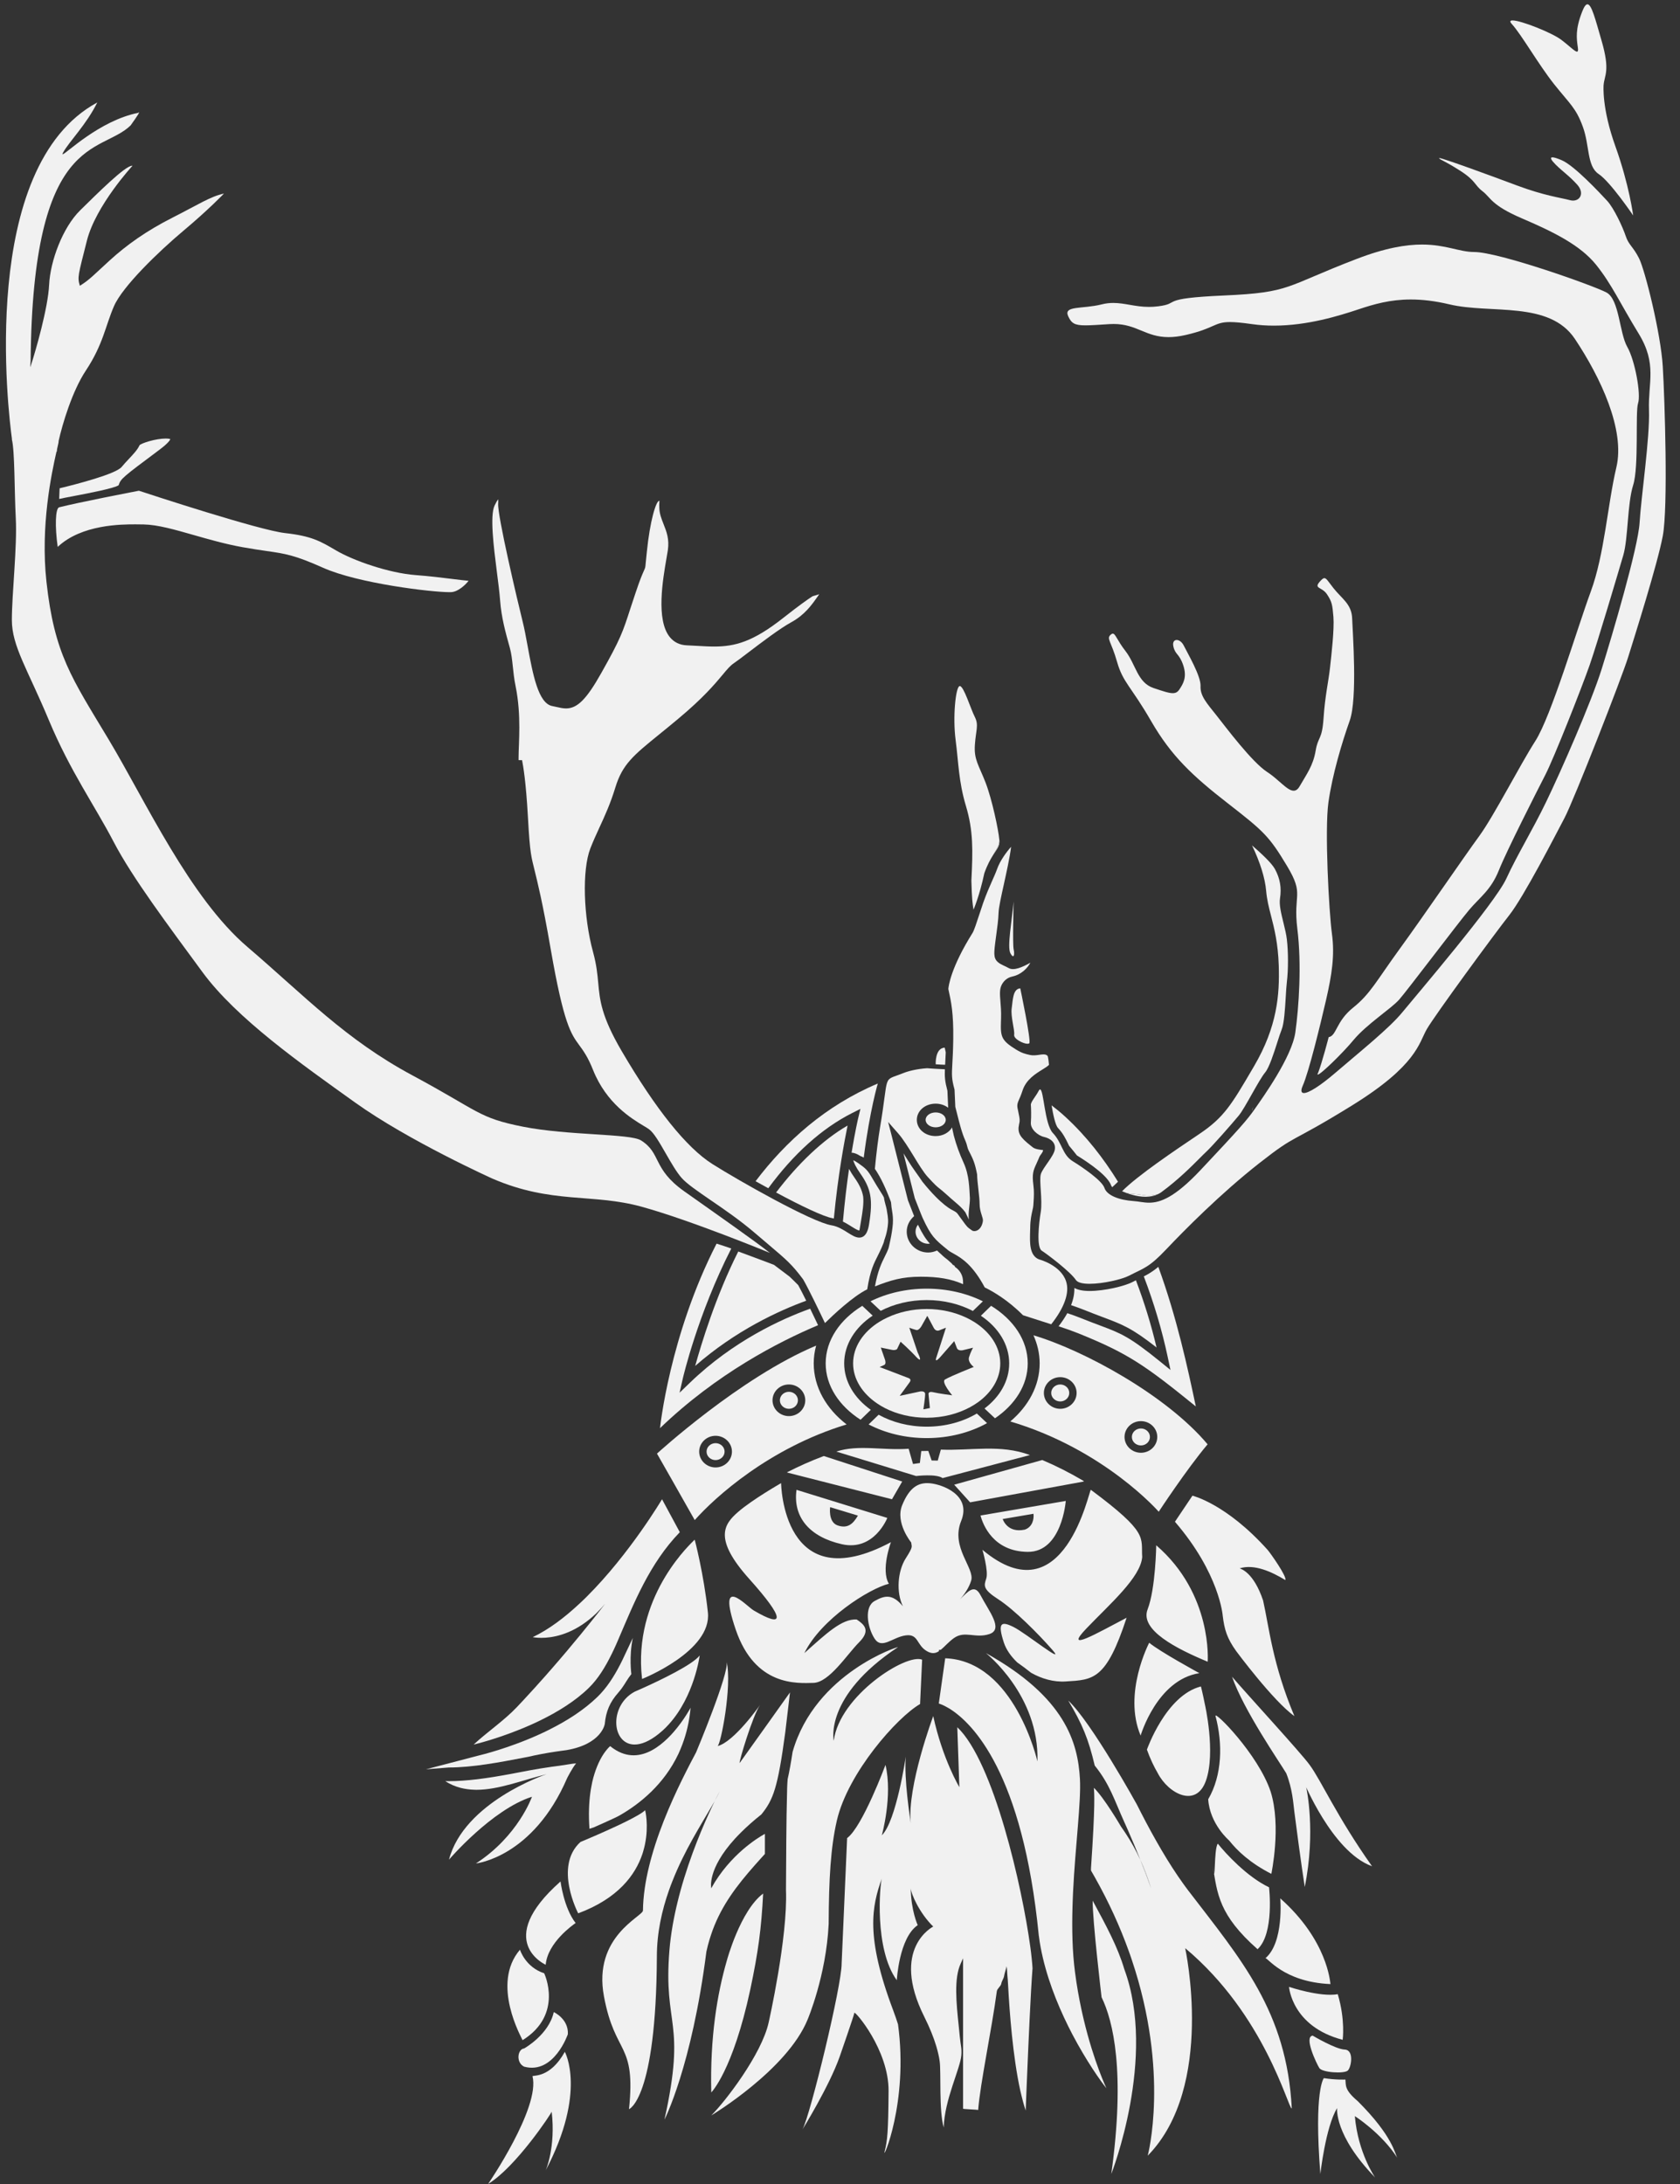 <?xml version="1.0" encoding="utf-8"?>
<!-- Generator: Adobe Illustrator 15.0.0, SVG Export Plug-In . SVG Version: 6.00 Build 0)  -->
<!DOCTYPE svg PUBLIC "-//W3C//DTD SVG 1.1//EN" "http://www.w3.org/Graphics/SVG/1.1/DTD/svg11.dtd">
<svg version="1.1" id="Calque_1" xmlns="http://www.w3.org/2000/svg" xmlns:xlink="http://www.w3.org/1999/xlink" x="0px" y="0px"
	 width="566.93px" height="737.01px" viewBox="0 0 566.93 737.01" enable-background="new 0 0 566.93 737.01" xml:space="preserve">
<rect x="0" y="0" width="566.93" height="737.01" fill="#333333" stroke="none"/>
<g>
	<g>
		<path fill="#F1F1F1" d="M213.552,552.732c-0.104,0.223-3.459,7.327-3.554,7.54l0,0c-0.246,0.493-0.493,0.977-0.734,1.465
			c-2.147,4.165-4.559,7.881-7.602,10.848c-4.668,4.549-10.564,8.245-16.421,11.155c-0.431,0.228-0.858,0.427-1.294,0.64
			c-0.44,0.204-0.872,0.413-1.304,0.612c-10.691,4.947-20.501,7.288-21.164,7.44l-17.729,4.634l7.692-0.611
			c8.052,0,17.179-1.758,25.24-3.298c0.54-0.109,1.062-0.203,1.583-0.308c3.042-0.712,6.246-1.299,9.578-1.792
			c0.54-0.076,1.08-0.161,1.635-0.232c0.55-0.08,1.095-0.155,1.65-0.222c11.994-2.038,12.961-8.844,12.961-8.844
			c0.393-4.218,1.683-7.346,4.649-10.672c1.854-2.19,2.242-3.232,3.427-4.939c0.28-0.412,0.583-0.814,0.891-1.203
			C213.055,564.945,212.216,559.026,213.552,552.732z"/>
		<path fill="#F1F1F1" d="M463.01,629.786c-11.93-16.833-17.18-28.994-21.1-34.26c-3-4.113-20.426-23.046-26.15-29.7
			c3.935,11.299,16.019,28.776,18.298,32.587c2.128,5.336,2.374,10.256,2.73,12.966c2.151,16.757,3.512,25.396,3.512,25.396
			c3.814-18.813,0.545-33.367,0.545-33.367C439.574,599.854,449.237,624.838,463.01,629.786L463.01,629.786z M426.238,540.084
			c-3.188-9.464-7.421-10.639-7.909-10.828c4.862-1.551,10.758,1.108,15.402,3.941l0,0c0.673-1.074-5.058-9.132-5.938-10.149
			c-14.022-15.646-25.397-18.317-25.397-18.317l-5.903,8.795c15.064,17.479,16.122,31.696,16.122,31.696
			c0.568,4.729,1.449,7.616,4.539,11.947c0,0,12.53,16.918,19.653,21.946C429.419,561.566,428.291,549.202,426.238,540.084z
			 M367.416,604.057l-0.004,0.005 M265.64,496.816l-0.01,0.104l35.377,9.015l3.45-5.981l-26.454-8.605
			C273.606,492.987,269.474,494.863,265.64,496.816L265.64,496.816z M322.002,501.024l5.374,5.952l38.363-7.023l-0.076-0.199
			c-4.601-2.72-9.246-5.075-13.933-7.061L322.002,501.024L322.002,501.024z M282.23,489.85l26.92,8.246c0,0,6.838-0.825,8.937,0.701
			l29.469-7.771c-9.948-3.74-19.876-1.412-30.061-1.839l-1.048,3.706l-2.056-0.038l-1.134-3.232c-0.801,0-1.577,0.028-2.369,0.048
			l-0.47,4.037l-2.312,0.332l-1.478-5.146C297.97,489.542,289.662,487.386,282.23,489.85L282.23,489.85z M289.084,546.501
			c-5.028-0.232-10.17,4.677-17.648,11.354c5.602-11.449,21.866-21.762,28.525-23.401c-2.812-4.682,0.696-14.032,0.696-14.032
			c-36.6,19.529-37.069-19.928-37.069-19.928s-9.706,5.544-14.501,9.715c-4.787,4.161-8.413,9.042,3.749,22.605
			c12.161,13.572,12.038,16.838,1.507,10.644c-2.436-1.402-12.62-12.862-6.075,6.445c6.554,19.278,20.818,18.122,26.203,18.004
			c5.365-0.119,11.335-9.587,15.43-13.691C293.994,550.127,291.539,548.145,289.084,546.501L289.084,546.501z M380.188,545.923
			c-10.062,5.255-21.524,11.924-13.573,3.625c7.957-8.307,18.251-17.198,18.829-24.098c-0.431-6.692,2.337-8.085-17.317-22.696
			c-0.568-0.421-8.871,43.496-36.595,20.245c0,0,2.109,7.247,1.289,9.701c-0.824,2.455-1.171,3.62,4.095,7.024
			c5.255,3.383,13.559,11.695,18.236,17.069c4.687,5.379-8.886-5.616-13.09-7.725c-4.213-2.104-5.507-1.517-3.289,5.27
			c0.763,2.313,2.375,4.635,4.517,6.673c1.659,1.161,3.218,2.322,4.654,3.479c3.506,2,7.61,3.204,11.71,2.934
			C368.948,566.851,373.284,566.965,380.188,545.923L380.188,545.923z M186.871,678.996c-1.659,7.635-9.999,12.274-9.999,12.274
			c-2.19,0.181-2.882,4.734,0,6.143c10.089,2.721,14.757-10.962,14.757-10.962C191.904,681.271,186.871,678.996,186.871,678.996
			L186.871,678.996z M207.188,556.557c0.076-0.161,0.142-0.322,0.218-0.483c0.157-0.341,0.313-0.672,0.469-1.019
			c0.057-0.143,0.123-0.293,0.189-0.44c0.213-0.488,0.431-0.976,0.64-1.47c5.204-12.103,10.449-25.5,20.705-36.093l-6-11.117
			c0,0-10.914,18.435-25.34,32.804c-0.157,0.151-0.299,0.289-0.441,0.44c-0.185,0.186-0.37,0.365-0.559,0.546
			c-0.152,0.146-0.303,0.293-0.464,0.436c-0.175,0.18-0.36,0.359-0.55,0.53c-0.157,0.143-0.318,0.303-0.479,0.445
			c-5.004,4.688-10.374,8.759-15.8,11.331c0,0,1.085,0.242,2.915,0.242c3.493,0,9.696-0.929,16.265-6.284
			c0.266-0.208,0.536-0.427,0.801-0.669c0.095-0.074,0.189-0.165,0.279-0.241c0.242-0.223,0.498-0.45,0.763-0.688
			c0.09-0.099,0.18-0.165,0.28-0.25c0.232-0.237,0.469-0.493,0.725-0.74c0.806-0.824,1.616-1.691,2.422-2.663
			c0,0-0.806,1.052-2.251,2.904c-0.213,0.267-0.431,0.546-0.673,0.85c-0.066,0.095-0.151,0.188-0.223,0.274
			c-0.223,0.285-0.45,0.569-0.683,0.872c-0.076,0.086-0.147,0.176-0.218,0.256c-0.227,0.294-0.464,0.583-0.71,0.896
			c-2.142,2.678-4.933,6.095-8.194,9.966c-0.422,0.499-0.854,1.006-1.289,1.513c-0.398,0.474-0.801,0.952-1.224,1.436
			c-0.891,1.043-1.814,2.109-2.763,3.194c-0.312,0.351-0.625,0.711-0.943,1.066s-0.63,0.726-0.943,1.086
			c-2.436,2.753-5.009,5.602-7.697,8.482c-0.317,0.336-0.648,0.678-0.962,1.019c-0.317,0.337-0.64,0.668-0.952,1.015
			c-4.469,4.72-9.891,8.298-14.672,12.72c0,0,9.464-2.204,19.9-6.938c0.435-0.185,0.872-0.394,1.312-0.602
			c0.432-0.199,0.868-0.408,1.298-0.625c5.853-2.854,11.777-6.489,16.359-10.957c3.124-3.048,5.574-7.042,7.782-11.555
			c0.237-0.493,0.005,0.01,0.237-0.493L207.188,556.557z M190.316,595.641L190.316,595.641c-0.057,0-7.123,0.934-11.625,1.792
			c-3.758,0.725-7.862,1.521-12.066,2.203c-1.839,0.294-3.687,0.56-5.549,0.786c-3.289,0.394-6.563,0.65-9.672,0.65
			c-0.398,0-0.777-0.006-1.157-0.011c1.692,1.085,3.432,1.82,5.228,2.279c0.707,0.181,1.417,0.313,2.128,0.413
			c0.82,0.119,1.659,0.194,2.498,0.213c0.242,0,0.459,0.019,0.692,0.019c7.54,0,15.653-3.316,23.671-5.26
			c-0.663,0.161-27.894,9.517-32.95,28.833c0,0,14.426-16.89,28.003-21.231c0,0-4.644,13.288-18.909,22.511
			c0,0,19.236-2,30.79-28.823c0,0,1.843-3.631,3.029-4.948C193.032,595.143,191.562,595.475,190.316,595.641z"/>
		<path fill="#F1F1F1" d="M406.941,600.938c3.407-9.592-0.365-25.898-0.365-25.898l0,0c-0.721-3.64-1.308-5.93-1.308-5.93
			c-11.844,2.977-18.232,21.322-18.232,21.322c1.105,3.07,2.36,5.715,3.688,7.98C394.273,605.275,403.643,610.251,406.941,600.938z
			 M410.191,579.115c2.479,9.298,2.267,19.924-2.474,28.069c0.555,8.397,7.085,13.924,7.085,13.924
			c2.65,3.374,7.066,7.598,14.223,11.237c0,0,3.436-16.095-0.237-27.758C424.575,591.968,409.637,577.002,410.191,579.115z
			 M284.108,521.113c10.881,2.46,15.321-8.877,15.321-8.877l-30.638-9.482C267.512,512,273.232,518.663,284.108,521.113z
			 M280.137,508.607l9.373,2.843c-1.672,2.891-3.534,4.474-6.866,3.308C279.407,513.63,280.137,508.607,280.137,508.607
			L280.137,508.607z M346.797,523.691c11.572,0.119,12.857-17.188,12.857-17.188l-28.771,4.919
			C331.708,514.569,335.214,523.573,346.797,523.691L346.797,523.691z M348.759,510.839c0.213,1.806-0.351,4.479-2.952,5.351
			c-5.952,1.271-7.44-3.582-7.44-3.582L348.759,510.839L348.759,510.839z M390.179,521.464c0,0-0.203,14.621-2.905,21.616
			c-2.716,6.989,9.744,13.302,20.27,17.686C407.543,560.766,409.311,537.984,390.179,521.464L390.179,521.464z M387.809,554.358
			c0,0-8.946,17.027-2.895,31.325c0,0,5.525-18.862,19.828-21.061C404.742,564.623,391.23,557.259,387.809,554.358L387.809,554.358z
			 M312.88,557.249c1.62,0.91,2.823,0.711,3.962-0.042l0.07-0.475l0.55,0.023c1.294-1.043,2.588-2.63,4.417-3.952
			c3.749-2.682,7.251,0.237,12.047-1.394c4.796-1.64-0.232-7.715-3.043-13.104c-2.042-3.919-4.223-1.246-6.914,1.389
			c1.525-1.678,3.042-3.952,3.758-6.304c1.289-4.208-7.013-11.221-3.378-20.112c3.615-8.891-6.56-12.393-10.526-12.738
			c-3.98-0.355-6.915,1.398-9.364,7.364c-2.45,5.962,3.037,12.626,3.037,12.626c0.119,1.525,0.825,1.175-1.867,5.383
			c-2.691,4.209-3.27,11.459-0.933,16.132c-3.513-4.209-6.086-3.739-9.593-1.744c-3.506,1.981-2.449,8.768,0,12.621
			c2.456,3.856,6.08-0.46,10.525-1.043C310.068,551.287,309.15,555.149,312.88,557.249z M216.42,563.846
			c0.028,0.332,0.066,0.674,0.09,1.014c0.057,0.579,0.09,1.139,0.161,1.721c0,0,23.615-9.354,22.212-22.449
			c-1.398-13.108-4.451-24.562-4.451-24.562C233.608,520.459,214.709,537.35,216.42,563.846L216.42,563.846z M217.315,569.485
			c-0.46,0.218-0.891,0.407-1.275,0.568c-0.54,0.256-0.99,0.445-1.308,0.578c-0.365,0.161-0.578,0.257-0.578,0.257
			c-1.142,0.615-2.123,1.374-2.938,2.236c-2.72,2.857-3.672,6.781-3.089,9.98c0.587,3.156,2.672,5.606,6.033,5.606
			c2.189,0,4.928-1.037,8.151-3.621c0.455-0.364,0.891-0.738,1.317-1.123c0.36-0.331,0.701-0.663,1.047-0.995
			c0.336-0.336,0.65-0.683,0.972-1.028c8.71-9.555,10.469-23.288,10.469-23.288C233.741,561.779,222.798,567.002,217.315,569.485
			L217.315,569.485z M228.959,591.812c0.232-0.497,0.45-1.01,0.668-1.53c0.218-0.503,0.422-1.024,0.616-1.551
			c1.402-3.701,2.402-7.818,2.801-12.439c0,0-2.166,4.099-5.701,8.16c-0.303,0.352-0.635,0.711-0.958,1.062
			c-0.327,0.341-0.659,0.691-1.009,1.027c-3.205,3.151-7.194,5.801-11.569,5.801c-2.113,0-4.332-0.63-6.578-2.123
			c-0.445-0.298-0.886-0.611-1.327-0.976l-0.01,0.009c-0.047,0.038-0.702,0.583-1.602,1.787c-0.299,0.388-0.625,0.872-0.972,1.421
			c-1.175,1.925-2.521,4.815-3.459,8.892c-0.114,0.549-0.228,1.146-0.336,1.743c-0.124,0.579-0.204,1.181-0.298,1.811
			c-0.47,3.394-0.645,7.45-0.304,12.236c0,0,0.517-0.151,1.422-0.464c2.227-0.972,4.417-1.962,6.416-2.891
			c0.446-0.209,0.882-0.418,1.299-0.617c0.185-0.09,0.365-0.175,0.545-0.274c0.242-0.123,0.474-0.256,0.725-0.398
			C215.912,608.688,224.068,602.199,228.959,591.812L228.959,591.812z M216.775,625.662c0.18-0.53,0.328-1.065,0.465-1.592
			c0.166-0.578,0.303-1.143,0.412-1.697c1.345-6.482,0.057-11.516,0.057-11.516c-0.854,0.905-3.422,2.337-6.502,3.867
			c-0.421,0.209-0.858,0.417-1.303,0.631c0,0,0,0.005-0.005,0.009c-0.422,0.204-0.848,0.412-1.284,0.611
			c-2.512,1.186-5.142,2.355-7.35,3.322c-3.1,1.355-5.374,2.289-5.374,2.289c-9.123,8.242-0.773,24.084-0.773,24.084
			C208.595,640.657,214.406,632.705,216.775,625.662L216.775,625.662z M194.246,648.941c-3.991-5.138-5.09-14.027-5.09-14.027
			c-0.042,0.033-0.095,0.085-0.137,0.123c-22.601,20.084-4.867,27.989-4.867,27.989c0.645-7.555,9.393-13.597,10.056-14.053
			C194.227,648.955,194.246,648.941,194.246,648.941L194.246,648.941z M183.639,665.902c-6.407-2.1-8.17-7.957-8.17-7.957
			c-9.905,11.577,0.621,29.818,0.881,30.529C190.293,679.783,183.639,665.902,183.639,665.902L183.639,665.902z M279.639,649.287
			c0.072-15.264,0.669-25.852,2.772-34.96l0,0c3.745-16.132,20.346-34.842,28.075-39.287l0.691-14.967
			c-5.379-2.218-27.852,12.161-29.828,27.359c0,0-3.378-14.972,21.648-31.572c0.688-0.459-27.884,8.555-35.524,35.312
			c-0.569,3.725-1.109,6.72-1.678,9.227c-0.081,0.962-0.133,1.947-0.166,2.934c-0.336,12.208-0.308,23.847-0.394,34.443
			c0.645,16.048-5.848,44.747-5.848,44.747c-2.393,10.762-14.639,26.648-19.364,31.354c0,0,25.558-15.312,32.51-32.354
			C272.535,681.522,278.801,666.784,279.639,649.287z"/>
		<path fill="#F1F1F1" d="M428.248,636.88c-7.37-3.474-14.672-11.436-17.284-14.724c-1.426,1.687-0.71,15.757-1.672,7.554
			c1.473,9.402,2.057,16.567,15.084,28.07C430.102,652.485,428.248,636.88,428.248,636.88z"/>
		<path fill="#F1F1F1" d="M432.043,640.62c0,0,1.3,14.923-5.051,20.221c0.597-0.56,5.876,7.995,21.98,8.706
			C448.858,668.95,448.044,654.841,432.043,640.62z"/>
		<path fill="#F1F1F1" d="M451.441,672.959c-5.995,1.052-16.45-2.475-16.45-2.475s0.929,13.397,18.104,17.867
			C453.095,688.352,454.033,681.641,451.441,672.959z"/>
		<path fill="#F1F1F1" d="M454.02,701.763c0,0-3.218,0.171-7.275-0.479c0,0-3.416,3.881-1.179,32.345c0,0,1.768-15.876,5.648-22.227
			c0,0-1.058,9.108,12.81,23.392c0,0-5.758-8.226-6.819-20.686c0,0,9.056,5.763,14.345,14.108c-0.814-1.223-1.341-7.17-13.359-19.16
			C453.564,705.171,454.247,703.649,454.02,701.763z"/>
		<path fill="#F1F1F1" d="M179.696,700.645c2.682,10.578-14.966,36.335-14.966,36.335c9.44-5.738,21.468-23.994,21.439-24.383
			c1.403,12.122-2.01,19.8-2.01,19.8c13.943-26.548,6.446-39.989,6.446-39.989C185.573,701.413,179.929,700.199,179.696,700.645z"/>
		<path fill="#F1F1F1" d="M365.721,681.564c-0.138-0.572-0.267-1.146-0.403-1.733c-0.133-0.589-0.271-1.176-0.394-1.783
			c-0.814-3.818-1.568-7.961-2.137-12.387c-0.935-7.042-1.08-14.682-0.858-22.265c0.028-0.814,0.058-1.64,0.08-2.465
			c0.038-0.814,0.076-1.62,0.104-2.436c0.769-15.705,2.759-30.491,2.318-38.211c-0.707-12.232-4.929-27.506-31.748-42.443
			c0,0,18.113,14.222,17.407,36.562c0,0-7.688-33.955-31.122-34.804l-2.143,15.127l-0.019,0.152c0,0,0.019,0.014,0.062,0.019
			c0.235,0.066,1.397,0.427,3.142,1.465c0.186,0.099,0.346,0.213,0.53,0.317c7.603,4.786,24.596,21.449,30.009,76.508
			c0.009,0.076,0.019,0.137,0.038,0.199c0.071,0.631,0.156,1.26,0.26,1.886c0.1,0.616,0.214,1.237,0.322,1.849
			c1.777,9.535,5.417,18.795,9.299,26.624c0.236,0.47,0.474,0.934,0.705,1.389c0.237,0.459,0.47,0.914,0.692,1.36
			c4.748,9.027,9.535,15.79,11.502,18.207C373.369,704.701,369.128,695.83,365.721,681.564z"/>
		<path fill="#F1F1F1" d="M384.804,627.605c2.322,5.825,3.617,9.588,3.617,9.588C387.373,633.69,386.146,630.496,384.804,627.605z"
			/>
		<path fill="#F1F1F1" d="M327.945,623.639c0-0.436-0.011-0.924-0.028-1.482C327.926,622.554,327.917,623.052,327.945,623.639z"/>
		<path fill="#F1F1F1" d="M242.84,604.518c0,0-0.417,0.776-1.119,2.179c-0.152,0.304-0.308,0.636-0.502,1.015
			c0.194-0.341,0.35-0.659,0.521-0.985C242.167,605.929,242.551,605.19,242.84,604.518z"/>
		<path fill="#F1F1F1" d="M369.427,595.807c5.103,6.346,6.582,11.549,9.976,19.065c0.232,0.492,0.444,0.98,0.663,1.469
			c0.223,0.507,0.455,1.01,0.669,1.512c1.587,3.606,2.951,6.929,4.069,9.753c1.342,2.891,2.569,6.085,3.617,9.588
			c0,0-1.295-3.763-3.617-9.588c-1.506-3.288-3.151-6.179-4.81-8.71c-0.279-0.437-0.563-0.873-0.848-1.275
			c-0.275-0.422-0.56-0.811-0.844-1.208c0,0-5.645-9.696-9.156-13.099c0.114,1.857,0.507,5.397-0.977,27.074
			c-0.043,0.555,0.02,0.887,0.02,0.887c0.161,0.265,0.312,0.53,0.459,0.791c0.257,0.459,0.521,0.909,0.778,1.365
			c4.843,8.582,8.567,16.885,11.416,24.79c0.189,0.511,0.375,1.042,0.554,1.544c0.181,0.521,0.352,1.048,0.531,1.568
			c12.891,38.279,5.384,66.121,5.384,66.121c22.895-23.341,12.64-70.029,12.64-70.029c26.927,22.5,34.747,54.096,35.955,54.096
			h0.014c-1.648-32.689-17.164-50.333-34.799-73.375c-0.023-0.02-0.043-0.048-0.061-0.071c-0.271-0.375-0.57-0.763-0.849-1.143
			c-0.295-0.383-0.574-0.771-0.858-1.17c-5.028-6.971-9.905-15.492-14.283-24.013c-0.256-0.479-0.488-0.957-0.729-1.436
			c-0.247-0.461-0.483-0.939-0.716-1.407c0,0-15.274-27.696-23.132-35.033C365.261,581.845,367.326,586.901,369.427,595.807z"/>
		<path fill="#F1F1F1" d="M367.369,604.303"/>
		<path fill="#F1F1F1" d="M253.19,671.386c-5.915,27.496-13.166,34.724-13.166,34.724c-0.45-18.602,2.01-33.341,5.261-44.524
			c0,0,4.512-16.795,12.246-22.596C256.92,650.823,255.896,658.6,253.19,671.386z"/>
		<path fill="#F1F1F1" d="M454.849,698.706c1.185-1.18,2.132-6.942-1.047-7.056c-3.176-0.129-10.825-4.711-10.825-4.711
			c-3.057,0.355,1.294,9.416,2.237,10.938C446.151,699.408,453.684,699.881,454.849,698.706z"/>
		<path fill="#F1F1F1" d="M348.147,660.836c-0.053-0.615-0.133-1.274-0.213-1.962c-0.076-0.606-0.166-1.232-0.247-1.886
			c-2.733-20.07-12.321-62.452-24.643-74.12l0.701,20.227c0,0-5.654-9.402-8.819-23.979c0,0-8.867,23.715-7.597,36.155
			c-0.194-1.716-2.313-14.764-1.664-22.511c0,0-3.203,21.86-8.085,26.571c0,0,3.721-13.231,1.237-23.753
			c0,0-7.772,20.929-12.948,24.691l-1.852,42.372c0.032,7.493-10.555,51.021-13.199,55.937c0,0,9.042-14.574,12.55-24.578
			c0,0,4.843-13.919,4.942-14.747c0.109-0.82,11.653,12.482,11.545,26.406c-0.1,13.914-0.408,16.805-1.332,20.415
			c-0.935,3.602,8.118-16.401,4.521-42.95c-0.483-1.525-1.024-3.099-1.64-4.743c-9.418-24.947-7.181-35.061-3.825-44.472
			c-0.635,1.806-2.653,23.752,5.053,34.339c0,0,0.763-14.35,7.061-18.586c0,0-2.288-4.938-2.347-12.46
			c0.076,1.924,2.991,8.469,7.579,12.933c0,0-14.61,7.29-3.01,30.454c1.849,3.706,3.157,6.976,4.028,9.886
			c0.147,0.512,0.29,0.995,0.417,1.488c0.133,0.531,0.265,1.042,0.365,1.535c0.161,0.734,0.284,1.432,0.378,2.123
			c0.513,3.696-0.298,16.606,1.366,22.326c0.242-9.378,5.568-19.813,5.942-24.373c0.194-2.427-0.208-3.062-0.53-6.351
			c-0.043-0.588-0.109-1.156-0.171-1.754c-0.057-0.577-0.113-1.146-0.176-1.733c-0.814-7.73-1.673-16.138,0.674-21.142
			c3.762-7.986,4.004-10.81,3.535-23.748c-0.427-11.695,0.209-11.08,0.199-15.208c-0.028-0.587-0.02-1.085-0.028-1.482
			c0.018,0.559-4.603,1.047-4.603,1.482c0.125,2.531,1.686,6.986,1.686,14.98v34.084v2.065v2.067v34.765
			c0,0.152,4.936,0.295,5.088,0.441c0.721-9.155,4.53-26.842,6.303-40.088c0.104-0.863,1.371-1.706,1.495-2.53
			c0.132-0.872,0.821-1.73,0.949-2.56c0.184-1.171,0.662-2.279,0.848-3.317c0,0,0.168,0.958,0.234,2.583
			c0.02,0.592,0.133,1.266,0.167,2.033c0.018,0.625,0.085,1.299,0.123,2.023c0.455,8.563,1.556,23.738,4.102,35.32
			c0.142,0.636,0.304,1.251,0.446,1.853c0.147,0.622,0.308,1.21,0.459,1.812c0.29,1.075,0.593,2.09,0.915,3.052
			c0,0,0.066-1.777,0.181-4.669c0.038-0.785,0.065-1.658,0.107-2.602c0.038-0.81,0.067-1.682,0.105-2.577
			c0.483-11.739,1.312-30.687,1.914-38.127C348.39,663.301,348.294,662.136,348.147,660.836z"/>
		<path fill="#F1F1F1" d="M245.209,560.793c1.886,8.152-1.981,28.038-3.071,28.44c5.649-1.417,14.345-13.882,14.345-13.882
			c-2.521,3.659-7.265,19.554-6.867,19.554c0.009,0,0.023-0.009,0.038-0.038c0.71-0.938,16.937-23.751,16.937-23.751l-1.588,13.406
			c-2.525,18.81-4.051,22.81-8.061,27.757c-2.71,2.152-4.985,4.19-6.914,6.118c-0.336,0.332-0.678,0.669-0.995,1.01
			c-0.341,0.351-0.678,0.706-0.991,1.052c-9.549,10.455-8.019,16.734-8.019,16.734c3.194-5.768,7.232-10.08,10.672-13.066
			c0.37-0.322,0.734-0.626,1.09-0.919c0.375-0.309,0.744-0.588,1.09-0.862c3.057-2.37,5.251-3.488,5.251-3.488v6.768
			c-0.531,0.578-1.057,1.166-1.583,1.748c-0.322,0.352-0.635,0.707-0.947,1.062c-0.333,0.355-0.659,0.725-0.967,1.085
			c-5.957,6.749-10.976,13.308-14.123,21.781c-0.194,0.502-0.365,1.038-0.54,1.554c-0.18,0.526-0.346,1.053-0.512,1.588
			c-0.403,1.342-0.763,2.725-1.076,4.16c-4.948,38.81-14.146,56.686-14.146,56.686c7.493-33.81-0.445-31.052,1.673-57.154
			c0.455-5.592,1.498-11.246,2.844-16.687c0.137-0.555,0.284-1.113,0.421-1.663c0.147-0.563,0.294-1.123,0.446-1.668
			c3.298-11.999,7.886-22.577,10.71-28.529c0.242-0.531,0.469-1.015,0.697-1.469c0.066-0.133,0.138-0.275,0.195-0.408
			c0.194-0.341,0.35-0.659,0.521-0.985c0.426-0.797,0.81-1.535,1.1-2.208c0,0-0.417,0.776-1.119,2.179
			c-0.152,0.304-0.308,0.636-0.502,1.015c-0.076,0.133-0.138,0.266-0.209,0.379c-0.25,0.441-0.516,0.891-0.786,1.365
			c-3.568,6.176-9.208,14.899-13.322,25.378c-0.208,0.502-0.398,1-0.588,1.512c-0.189,0.493-0.374,1.01-0.549,1.521
			c-2.421,6.857-4.095,14.393-4.095,22.382c-0.228,48.216-9.402,51.505-9.402,51.505c2.355-22.813-4.701-17.876-8.459-38.103
			c-3.773-20.217,13.141-26.923,13.165-28.927c0.057-4.844,0.839-9.896,2.066-14.929c0.137-0.555,0.274-1.104,0.421-1.663
			c0.147-0.555,0.294-1.104,0.455-1.654c3.08-10.976,8.014-21.553,11.871-29.146c0.256-0.487,0.498-0.976,0.74-1.445
			c0.247-0.469,0.483-0.943,0.725-1.407c0.598-1.138,1.157-2.189,1.654-3.133C234.907,591.347,246.134,564.58,245.209,560.793z"/>
		<path fill="#F1F1F1" d="M379.388,664.462c-2.17-7.359-6.019-14.497-10.654-23.065c-0.099,6.397,3,32.586,3,32.586
			c3.901,8,8.075,25.075,3.28,59.646C375.014,733.629,390.459,694.337,379.388,664.462z"/>
		<path fill="#F1F1F1" d="M414.983,584.238"/>
		<path fill="#F1F1F1" d="M422.897,373.609c-0.251,0.512-0.369,0.967-0.418,1.383C422.618,374.552,422.76,374.092,422.897,373.609z"
			/>
	</g>
	<path fill="#F1F1F1" d="M241.475,492.721c1.677,0,3.043-1.279,3.043-2.861c0-1.574-1.366-2.854-3.043-2.854
		c-1.678,0-3.042,1.279-3.042,2.854C238.433,491.441,239.797,492.721,241.475,492.721z"/>
	<path fill="#F1F1F1" d="M266.218,475.415c1.688,0,3.047-1.29,3.047-2.872c0-1.579-1.36-2.868-3.047-2.868
		c-1.673,0-3.042,1.289-3.042,2.868C263.176,474.125,264.545,475.415,266.218,475.415z"/>
	<path fill="#F1F1F1" d="M385.014,482.049c-1.692,0-3.053,1.279-3.053,2.862c0,1.584,1.36,2.867,3.053,2.867
		c1.672,0,3.042-1.283,3.042-2.867C388.056,483.328,386.686,482.049,385.014,482.049z"/>
	<path fill="#F1F1F1" d="M357.787,467.201c-1.678,0-3.047,1.284-3.047,2.867c0,1.573,1.369,2.862,3.047,2.862
		c1.683,0,3.043-1.289,3.043-2.862C360.83,468.485,359.47,467.201,357.787,467.201z"/>
	<path fill="#F1F1F1" d="M315.756,375.4c-1.886,0-3.397,1.118-3.397,2.507s1.512,2.517,3.397,2.517c1.873,0,3.394-1.128,3.394-2.517
		S317.629,375.4,315.756,375.4z"/>
	<path fill="#F1F1F1" d="M298.752,475.234c3.98,2.009,8.791,3.194,13.971,3.194c5.47,0,10.525-1.332,14.64-3.563
		c0.929-0.513,1.819-1.054,2.653-1.649c4.635-3.337,7.531-7.981,7.531-13.128c0-5.582-3.408-10.587-8.744-13.952
		c-0.877-0.549-1.806-1.052-2.782-1.517c-3.848-1.811-8.402-2.882-13.298-2.882c-4.848,0-9.359,1.044-13.18,2.83
		c-0.98,0.46-1.924,0.952-2.81,1.503c-5.403,3.373-8.843,8.397-8.843,14.018c0,5.364,3.17,10.189,8.165,13.554
		C296.903,474.21,297.795,474.751,298.752,475.234z M298.695,458.979l-1.459-4.228c0,0,2.653,0.555,3.785,0.777
		c1.138,0.228,1.702-0.266,1.702-0.266l1.185-2.493c0,0,3.193,2.834,5.317,5.181c2.54,2.63,0.46-1.513,0.46-1.513l-2.834-8.397
		c0,0,1.17,0.479,2.341,0.777c1.038,0.266,1.995-1.715,1.995-1.715l1.734-3.067c0,0,1.678,3.067,2.146,4.005
		c0.697,1.423,1.863,0.91,1.863,0.91l2.288-0.91l-3.127,9.706c-1.043,2.834,1.236,0.171,1.236,0.171l4.683-5.347
		c0,0,0.498,1.317,0.853,2.219c0.418,1.288,2.118,0.834,2.118,0.834l3.38-0.825c0,0-0.83,1.45-1.355,3.194
		c-0.531,1.745,1.606,3.298,1.606,3.298s-7.645,3.006-9.729,4.247c-1.355,0.815,2.445,5.317,2.445,5.317s-4.521-0.578-6.341-1.023
		c-1.811-0.445-1.649,0.61-1.649,0.61l0.455,4.716l-2.189,0.422c0,0,0.631-4.166,0.593-5.218c-0.053-1.057-1.65-0.806-1.65-0.806
		l-6.942,1.488c0,0,2.787-3.754,3.432-4.691c0.64-0.958-0.417-1.3-0.417-1.3l-9.787-3.738c0,0,0.802-0.364,1.541-0.687
		C299.111,460.315,298.695,458.979,298.695,458.979z"/>
	<path fill="#F1F1F1" d="M312.723,438.715c5.772,0,11.146,1.365,15.587,3.682l3.375-3.256c-5.423-2.691-11.948-4.273-18.962-4.273
		c-7.019,0-13.535,1.577-18.961,4.269l3.432,3.219C301.628,440.06,306.974,438.715,312.723,438.715z"/>
	<path fill="#F1F1F1" d="M284.876,460.088c0-6.437,3.743-12.203,9.62-16.118l-3.512-3.303c-7.54,4.636-12.354,11.62-12.354,19.421
		c0,7.588,4.578,14.393,11.776,19.023l3.455-3.347C288.355,471.85,284.876,466.277,284.876,460.088z"/>
	<path fill="#F1F1F1" d="M340.561,460.088c0,5.947-3.189,11.336-8.331,15.218l3.53,3.312c6.771-4.607,11.056-11.193,11.056-18.53
		c0-7.801-4.814-14.785-12.364-19.431l-3.445,3.351C336.845,447.923,340.561,453.667,340.561,460.088z"/>
	<path fill="#F1F1F1" d="M312.723,481.442c-6.057,0-11.648-1.497-16.227-4.028l-3.369,3.274c5.545,2.896,12.293,4.611,19.596,4.611
		c7.635,0,14.678-1.896,20.369-5.048l-3.45-3.246C324.95,479.788,319.088,481.442,312.723,481.442z"/>
	<path fill="#F1F1F1" d="M274.597,460.088c0-2.057,0.289-4.065,0.815-6c-25.587,10.692-53.708,36.444-53.708,36.444
		s9.634,16.895,12.738,22.436c6.881-7.773,25.207-24.36,51.249-32.279C278.843,475.396,274.597,468.116,274.597,460.088z
		 M241.475,495.204c-3.042,0-5.531-2.397-5.531-5.345c0-2.938,2.488-5.337,5.531-5.337c3.038,0,5.526,2.398,5.526,5.337
		C247.001,492.807,244.513,495.204,241.475,495.204z M266.218,477.878c-3.042,0-5.525-2.397-5.525-5.335
		c0-2.948,2.483-5.342,5.525-5.342c3.047,0,5.526,2.394,5.526,5.342C271.744,475.48,269.265,477.878,266.218,477.878z"/>
	<path fill="#F1F1F1" d="M348.75,450.609c1.336,2.973,2.09,6.151,2.09,9.479c0,7.535-3.764,14.402-9.905,19.592
		c31.799,9.444,50.088,30.468,50.088,30.468s9.355-14.274,16.492-22.753C393.615,470.812,365.663,455.624,348.75,450.609z
		 M357.787,475.415c-3.047,0-5.521-2.408-5.521-5.347s2.474-5.336,5.521-5.336c3.043,0,5.525,2.397,5.525,5.336
		S360.83,475.415,357.787,475.415z M385.014,490.247c-3.043,0-5.531-2.388-5.531-5.336c0-2.947,2.488-5.336,5.531-5.336
		c3.042,0,5.516,2.389,5.516,5.336C390.529,487.859,388.056,490.247,385.014,490.247z"/>
	<g>
		<path fill="#F1F1F1" d="M140.234,194.066c-8.995-0.685-20.942-4.855-26.852-8.334c-5.317-3.125-8.242-4.843-17.185-5.841
			c-8.715-0.966-45.338-12.974-49.325-14.289c-2.573,0.493-20.373,3.938-26.903,5.59c-1.289,0.322-1.474,6.511-0.498,13.364
			c8.076-7.608,21.568-7.608,26.236-7.608c0.996,0,1.938,0.014,2.811,0.033c4.701,0.092,10.393,1.727,16.99,3.611
			c4.995,1.429,10.653,3.047,16.369,4.069c3.327,0.599,5.834,0.959,8.052,1.279c6.317,0.908,9.501,1.368,19.06,5.645
			c11.9,5.324,36.671,8.252,42.699,8.252c0.294,0,0.521-0.011,0.701-0.021c2.228-0.178,4.621-2.379,5.739-3.814
			c-1.194-0.103-2.914-0.311-5.047-0.571C149.404,194.971,144.826,194.407,140.234,194.066z"/>
	</g>
	<g>
		<path fill="#F1F1F1" d="M216.282,384.821c-3.688-2.303-24.619-1.602-39.79-4.606c-15.16-2.995-14.663-5.156-37.33-17.326
			c-22.667-12.172-36.169-26.665-55.661-43.334c-19.506-16.663-34.339-49.163-46.827-69.992
			c-12.516-20.833-18.34-28.837-21.008-53.331c-2.043-18.738,1.72-36.463,3.383-43.777c0.076-0.031,0.118-0.052,0.118-0.052
			c0.005-0.213,0.043-0.507,0.095-0.863c0.379-1.67,0.602-2.611,0.498-2.611c1.289-5.836,4.606-16.933,9.199-23.862
			c5.876-8.869,6.62-15.127,9.506-21.75c2.867-6.623,14.995-18.371,23.497-25.499c8.492-7.12,13.615-12.5,13.615-12.5
			c-4.625,1.005-8.487,3.625-17.369,8.128c-8.876,4.5-15.497,9.252-21.127,14.375c-5.625,5.125-6.744,6.498-10.132,8.626
			c-0.867-3-0.616-3.375,2.379-15.249c3.004-11.871,15.378-25.252,15.378-25.252c-0.038-0.009-0.081-0.016-0.128-0.016
			c-2.36,0-11.616,9.248-17.497,15.018c-5.995,5.875-10.128,17.246-10.502,25.125c-0.37,7.876-4.573,22.371-6.075,26.991
			c-0.1,0.327-0.199,0.611-0.303,0.879c0.076-1.266,0.132-2.045,0.132-2.045c0.668-77.496,23.625-69.702,33.748-79.579
			c2.71-3.775,2.976-4.426,2.838-4.426c-0.076,0-0.256,0.177-0.256,0.177C33.438,40.72,22.149,52.056,21.154,52.056
			c-0.128,0-0.076-0.199,0.175-0.649c2.166-3.833,7.801-9.333,11.502-16.833C-7.389,56.34,2.828,139.336,4.032,148.153l-0.028,0.125
			c1,3.881,0.834,17.122,1.322,26.625c0.507,9.495-1.322,25.487-1.322,34.325c0,8.831,5.335,16.665,12.497,33.83
			c7.165,17.165,15.496,28.831,21.828,40.996c6.341,12.167,18.507,28.333,29.999,44.002c11.507,15.663,33.335,30.996,51.5,43.998
			c18.169,12.994,46.333,25.672,46.333,25.672c19.999,8.657,33.733,4.924,50.287,9.473c16.729,4.606,43.368,15.611,43.368,15.611
			c-4.824-3.83-18.094-13.142-28.932-20.805C220.06,394.338,223.249,389.158,216.282,384.821z"/>
	</g>
	<polygon fill="#F1F1F1" points="186,259 188.34,259 186,259.518 	"/>
	<path fill="#F1F1F1" d="M187.132,259.486c0,0.012,0,0.021,0,0.031C187.132,259.518,187.132,259.505,187.132,259.486"/>
	<g>
		<path fill="#F1F1F1" d="M337.233,283.44c0,1.507-0.583,2.519-1.274,3.659c-0.266,0.436-0.546,0.929-0.867,1.512
			c1.341-2.09,2.279-3.066,2.175-4.877C337.262,283.649,337.248,283.54,337.233,283.44z"/>
		<path fill="#F1F1F1" d="M337.233,283.44c-0.274-3.329-2.469-13.744-4.668-19.409c-2.261-5.829-3.929-7.666-3.583-12.663
			c0.328-5,1.402-6.667-0.057-9.5c-1.417-2.775-3.682-10.345-5.028-10.345c-0.028,0-0.057,0.002-0.085,0.007
			c-1.332,0.336-2.336,10.505-1.332,18.167c0.996,7.664,0.996,13.99,3.492,22.324c2.503,8.338,2.337,15.009,1.83,25.174
			c0.161,6.298,0.385,7.614,0.716,9.782c0,0,1.976-4.455,3.653-12.294c1.015-2.874,2.066-4.71,2.92-6.073
			c0.321-0.583,0.602-1.076,0.867-1.512C336.65,285.959,337.233,284.947,337.233,283.44z"/>
	</g>
	<g>
		<path fill="#F1F1F1" d="M342.062,304.2c-0.573,6.497-2.246,15.329-1.09,17.492c0.384,0.711,0.682,0.993,0.881,0.993
			c0.428,0,0.483-1.199,0.209-2.324C341.659,318.706,342.077,304.222,342.062,304.2z"/>
		<path fill="#F1F1F1" d="M342.062,304.19v0.01l0,0C342.062,304.19,342.062,304.19,342.062,304.19z"/>
	</g>
	<g>
		<path fill="#F1F1F1" d="M341.413,340.194c-0.421,2.835,1.062,7.335,0.825,9.002c-0.213,1.393,3.066,3.033,4.507,3.033
			c0.294,0,0.493-0.06,0.611-0.187c0.658-0.844-3.058-18.512-3.058-18.512C341.812,333.696,341.812,337.357,341.413,340.194z"/>
	</g>
	<g>
		<path fill="#F1F1F1" d="M390.809,103.371c-1.08,0.138-2.104,0.195-3.065,0.195c-4.683,0-8.123-1.334-12.057-1.334
			c-1.231,0-2.502,0.13-3.877,0.479c-6.673,1.666-12.999,0.329-11.34,3.998c1.099,2.405,2.184,3.085,5.814,3.085
			c1.905,0,4.512-0.185,8.189-0.422c0.469-0.023,0.919-0.038,1.355-0.038c7.805,0,10.8,4.432,18.496,4.432
			c1.673,0,3.583-0.208,5.815-0.723c9.861-2.277,9.559-4.362,14.941-4.362c1.712,0,4.006,0.211,7.389,0.692
			c2.483,0.36,4.977,0.515,7.431,0.515c11.355,0,21.985-3.32,28.577-5.51c5.166-1.727,10.625-3.312,17.629-3.312
			c3.82,0,8.091,0.473,13.023,1.646c14.004,3.329,33.667-1.334,42.34,11.666c8.662,13,16.99,30.667,13.99,43.33
			c-2.991,12.66-3.986,29.33-8.664,41.995c-4.663,12.668-13.326,42.003-18.672,50.334c-5.326,8.331-13.99,25.335-18.99,32.167
			c-4.999,6.827-18.667,26.826-26.662,37.823c-8.009,11.004-10.004,15.34-15.838,20.001c-5.833,4.668-5.563,9.523-8.255,9.959
			c0,0-2.218,8.592-3.568,12.044c-0.237,0.412-0.257,0.606-0.109,0.606c0.933,0,8.369-7.208,12.094-11.71
			c4.337-5.234,12.673-10.563,15.341-13.568c2.664-2.997,19.994-25.996,23.663-30.33c3.662-4.327,7.335-6.663,10.004-13.331
			c2.663-6.666,12.667-26.335,15.657-32.169c3-5.829,12.332-29.499,15.005-37.156c2.663-7.668,9.667-31.335,11.331-37.001
			c1.662-5.668,1.336-17.331,3.331-23.667c2-6.334,0.664-24.662,1.664-27.662c1.004-3-1.005-14.332-3.659-19.002
			c-2.663-4.665-2.663-15.999-7.005-18.335c-4.331-2.33-36.324-13.665-44.661-13.665c-4.994,0-9.516-2.517-17.591-2.517
			c-5.379,0-12.346,1.118-22.074,4.857c-24.336,9.332-21.99,11.324-44.667,12.331C390.486,100.708,398.808,102.374,390.809,103.371z
			"/>
	</g>
	<g>
		<path fill="#F1F1F1" d="M553.128,87.211c-2-4-3.502-4.498-4.497-7.502c-0.991-3.005-4-9.505-6.337-12.002
			c-2.331-2.498-10.984-11.831-15.326-13.663c-1.55-0.656-2.539-0.948-3.08-0.948c-0.957,0-0.417,0.948,1.08,2.448
			c2.332,2.332,4.664,3.836,7.327,6.836c2.359,2.652,1.07,5.307-1.46,5.307c-0.322,0-0.668-0.044-1.037-0.142
			c-3.161-0.833-8.664-1.504-17.999-4.995c-8.877-3.332-24.98-9.223-26.113-9.223c-0.062,0-0.08,0.017-0.053,0.053
			c0.499,0.668,1.498,0.663,7.006,4.163c5.492,3.5,4.828,4.836,7.657,6.998c2.839,2.17,2.839,4.673,13.331,9.167
			c10.507,4.5,19.668,9.004,25.009,15.666c5.331,6.663,7.995,12.833,14.326,23.171c6.337,10.329,3.17,16.497,3.503,25.823
			c0.331,9.334-2.669,29.501-3.166,38.003c-0.507,8.5-9.332,38.334-12.829,49.496c-3.507,11.166-13.833,34.664-18.672,44.664
			c-4.829,9.997-9.663,17.667-13.492,25.997c-3.84,8.333-30.51,39.498-35.008,45c-4.487,5.497-14.321,13.333-22.663,20.501
			c-5.241,4.493-9.014,6.827-10.61,6.827c-0.948,0-1.137-0.822-0.389-2.491c2.005-4.506,5.839-20.171,7.839-28.837
			c1.99-8.666,2.995-15.167,1.99-22.499c-0.995-7.334-2.492-34.998-1.166-44.33c1.336-9.336,4.512-19.999,7.175-27.501
			c2.664-7.495,0.995-29.662,0.825-34.496c-0.161-4.839-3.488-6.666-6.255-10.164c-1.759-2.222-2.394-3.433-3.119-3.433
			c-0.422,0-0.881,0.407-1.626,1.263c-2,2.331,0.839,1.666,2.498,4.17c1.668,2.5,1.838,3.495,2.18,7.661
			c0.327,4.168-0.673,12.833-1.175,17.331c-0.503,4.498-1.654,9.338-2.156,16.835c-0.508,7.503-1.834,6-2.673,10.997
			c-0.844,5.002-3.01,7.834-5.413,12.002c-0.592,1.04-1.265,1.47-2,1.47c-2.203,0-5.047-3.806-8.923-6.303
			c-5.157-3.334-14-15.17-17.161-19.166c-3.165-3.997-5.507-6.497-5.34-9.843c0.165-3.343-4.328-10.99-5.659-13.66
			c-0.635-1.266-1.615-1.896-2.394-1.896c-0.844,0-1.459,0.753-1.104,2.236c0.654,2.83,1.995,2.329,3.327,6.331
			c1.321,3.998,0,6.164-1.332,8.166c-0.574,0.848-1.219,1.218-2.223,1.218c-1.336,0-3.294-0.668-6.449-1.72
			c-5.494-1.827-5.996-7.998-9.498-12.493c-2.839-3.654-3.369-5.876-4.279-5.876c-0.209,0-0.441,0.119-0.721,0.37
			c-1.492,1.331,0.172,2.168,2.166,9.165c1.995,7.007,4.673,8.165,11.502,20.003c6.834,11.827,13.995,18.494,26.008,27.833
			c11.995,9.327,13.824,10.998,19.824,20.997c6.004,9.995,2.005,9.163,3.498,21.238c1.502,12.075,0.501,26.589-0.669,34.922
			c-1.166,8.33-10.99,22-13.663,25.838c-2.663,3.828-5.165,6.657-18.335,20.661c-8.758,9.309-13.611,11.005-17.374,11.005
			c-1.877,0-3.492-0.431-5.161-0.54c-5.004-0.337-9.047-1.929-9.891-4.432c-0.829-2.497-7.231-6.867-10.729-9.037
			c-3.507-2.166-3.507-6.161-6.673-9.497c-2.829-2.977-3.058-14.713-4.322-14.713c-0.16,0-0.326,0.173-0.512,0.547
			c-0.83,1.666-2.664,3.664-2.597,4.672c0.08,0.991,0.165,3.816,0,5.977c-0.166,2.171,2.293,4.336,4.44,4.839
			c2.143,0.488,3.995,1.844,3.653,4.18c-0.322,2.326-4.043,6.185-4.72,8.346c-0.654,2.175,0.625,8.805-0.038,12.81
			c-0.663,3.995-1.474,11.881,0.337,13.042c2.022,1.304,9.738,7.18,11.496,9.862c0.622,0.952,2.418,1.317,4.654,1.317
			c4.56,0,10.967-1.507,13.336-2.749c5.113-2.648,6.602-2.635,12.605-8.966c5.995-6.331,18.171-18.668,31.331-29.003
			c13.16-10.327,9.501-5.995,31.32-19.488c21.824-13.506,22.511-21.001,25.169-25.673c2.673-4.664,22.838-32.163,27.838-38.494
			c4.99-6.333,15.502-26.838,18.663-32.83c3.17-6,19.34-47.334,21.495-54.332c2.181-6.995,9.84-31.165,11.668-40.83
			c1.825-9.665,0.664-45.998,0-57.166C560.46,112.539,555.128,91.206,553.128,87.211z"/>
	</g>
	<g>
		<path fill="#F1F1F1" d="M541.147,28.73c0.261-3.441,2.318-4.687-0.687-15.014c-2.138-7.388-3.375-12.264-4.764-12.264
			c-0.544,0-1.123,0.782-1.786,2.495c-2.337,5.992-1.901,8.94-1.451,12.102c0.147,0.976,0.038,1.378-0.293,1.378
			c-0.749,0-2.62-1.983-5.369-4.044c-3.114-2.339-13.479-6.488-16.37-6.488c-0.823,0-1.032,0.334-0.293,1.157
			c3.337,3.658,9,13.658,14.326,20.369c5.337,6.708,7.341,7.959,9.658,14.288c2.347,6.336,1.347,13.335,5.347,16.003
			c4,2.666,11.662,13.997,11.662,13.997s-1.327-10.329-5.995-23.328C540.461,36.379,541.147,28.73,541.147,28.73z"/>
	</g>
	<g>
		<path fill="#F1F1F1" d="M311.292,398.802c-1.28-1.981-3.256-4.474-5.014-7.364c-0.47-0.744-0.935-1.507-1.394-2.236
			c1.593,6.312,3.805,15.103,3.819,15.145c1.909,4.939,2.621,6.604,2.63,6.617c2.915,6.293,4.071,7.231,8.384,10.748l0.199,0.166
			c0.513,0.417,1.213,0.796,2.005,1.241c2.748,1.502,6.436,3.924,10.383,11.331c2.692,1.327,7.753,4.186,12.909,9.384l9.526,3.062
			c4.421-5.569,6.288-10.691,5.014-14.512c-1.82-5.521-9.108-7.398-9.189-7.412c-3.184-1.345-3.056-5.563-2.948-9.279l0.038-1.373
			c0.015-2.673,0.445-4.503,0.745-5.848c0.16-0.693,0.284-1.237,0.308-1.678l0.076-1.186c0.117-1.811,0.227-3.525-0.066-5.744
			c-0.479-3.688-0.024-4.891,0.995-7.08c0.208-0.445,0.445-0.958,0.691-1.555c0.213-0.521,0.386-1.047,0.826-1.598
			c0.398-0.516,0.771-1.094,0.771-1.515v-0.006c-3-0.332-3.177-0.696-4.149-1.469c-3.63-2.854-4.593-4.299-3.958-7.241
			c0.137-0.65,0.326-1.261,0.07-2.55c-0.17-0.891-0.284-1.512-0.388-1.952c-0.394-1.669-0.407-2.252,0.284-3.785
			c0.242-0.535,0.663-1.433,1.245-3.215c1.205-3.597,4.337-5.533,6.626-6.95c0.749-0.47,1.948-1.211,2.266-1.609
			c-0.033-0.67-0.294-2.564-0.432-2.953c-0.294-0.372-0.701-0.571-1.421-0.571c-0.465,0-0.953,0.074-1.446,0.146
			c-1.01,0.159-2.138,0.277-3.081,0.06c-1.667-0.367-2.734-0.609-4.781-1.872c-4.843-2.984-5.232-4.244-5.057-9.332l0.038-1.038
			c0.076-2.334-0.086-4.355-0.214-5.825c-0.189-2.379-0.321-4.099,0.395-5.545c0.544-1.071,1.597-2.438,3.624-2.872
			c3.082-0.671,5.124-2.86,6.091-4.659c-2.782,1.574-5.616,2.74-7.261,1.832c-0.776-0.414-1.369-0.694-1.844-0.91
			c-3.089-1.413-3.266-2.772-2.952-6.016c0.128-1.228,0.304-2.534,0.487-3.896l0.049-0.35c0.346-2.515,0.7-5.028,0.79-7.609
			c0.081-1.827,0.868-5.402,1.792-9.551l0.042-0.216c0.612-2.756,2.021-9.096,2.39-12.4c-1.47,1.628-3.725,4.656-4.701,7.436
			c-0.498,1.382-1.091,2.692-1.769,4.213c-0.861,1.959-1.843,4.177-2.924,7.189c-0.246,0.704-0.63,1.855-1.042,3.127
			c-1.232,3.768-2.066,6.292-2.568,7.088c-7.384,11.788-8.104,18.018-8.176,18.932c0.957,4.296,1.769,8.085,1.659,16.902
			c-0.058,3.891-0.199,6.502-0.312,8.407c-0.204,3.646-0.28,4.872,0.715,8.512l0.038,0.268l0.251,5.666
			c0.186,0.729,0.38,1.498,0.588,2.303c0.772,3.095,1.645,6.602,2.839,9.208c0.573,1.266,0.564,2.224,1.081,3.223
			c1.525,3,2.07,4.09,2.848,8.052c0.043,2.863,0.844,7.492,0.844,10c0,2.763,1.283,4.577,1.109,5.782
			c-0.488,3.23-2.792,3.781-3.688,3.146c-1.606-1.123-1.606-1.123-3.294-3.474c-0.35-0.479-0.408-0.563-0.891-1.213
			c-0.862-1.161-0.654-1.232-2.36-2.147C321.452,408.384,317.864,406.977,311.292,398.802z"/>
	</g>
	<path fill="#F1F1F1" d="M355.47,447.88"/>
	<g>
		<path fill="#F1F1F1" d="M298.314,404.187c-0.322-0.861-1.993-3.19-3.747-6.247c-1.815-3.185-2.412-3.611-4.91-5.403
			c-0.829-0.587-1.384-0.871-1.729-1.013c0.195,0.771,0.854,2.302,2.398,4.496c3.635,5.143,4.279,8.801,2.962,17.019
			c-0.199,1.251-0.725,4.598-3.327,4.602c-1.218,0-2.45-0.782-3.891-1.682c-1.587-1.005-3.393-2.134-5.445-2.461
			c-6.616-1.065-31.169-14.975-40.202-20.672c-8.734-5.521-19.046-18.363-30.648-38.161c-6.876-11.748-7.369-17.181-7.895-22.937
			c-0.279-2.998-0.564-6.097-1.72-10.353c-3.322-12.07-3.749-27.769-0.967-35.001c0.948-2.461,1.991-4.715,3.081-7.099
			c1.815-3.94,3.697-8.011,5.393-13.57c2.389-7.805,6.062-10.793,14.952-18.006c1.82-1.479,3.871-3.142,6.17-5.069
			c8.521-7.097,12.459-11.807,15.066-14.928c1.54-1.855,2.563-3.076,3.795-3.896c0.958-0.637,2.801-2.044,4.943-3.675
			c4.488-3.41,10.621-8.071,14.397-10.13c4.563-2.495,6.919-5.846,8.815-8.545c0.236-0.324,0.445-0.63,0.653-0.924l-2.246,0.673
			c-1.649,1.052-4.616,3.149-9.891,7.308c-10.246,8.085-16.298,9.663-23.321,9.663c-1.815,0-3.711-0.109-5.701-0.225
			c-1.128-0.059-2.294-0.128-3.531-0.18c-2.398-0.097-4.336-1.049-5.758-2.808c-4.691-5.824-2.341-19.369-1.085-26.644
			c0.18-1.052,0.346-1.962,0.451-2.682c0.544-3.716-0.46-6.27-1.441-8.746c-0.715-1.813-1.397-3.519-1.445-5.545
			c-0.038-1.207-0.004-1.082,0.019-1.871c0.019-0.597,0.029-0.476-0.004-0.476c-0.015,0-0.019,0-0.029,0
			c-1.085,0-3.146,6.745-4.198,17.297c-0.204,2.073-0.303,2.804-0.37,3.646c-0.142,1.729-0.146,1.588-0.659,2.755
			c-0.403,0.933-1.166,2.538-2.777,7.391c-0.71,2.114-1.279,3.821-1.782,5.374c-2.526,7.833-3.298,10.154-9.819,21.724
			c-4.943,8.787-8.052,11.876-11.843,11.876c-1.085,0-2.118-0.241-3.217-0.493c-0.464-0.106-0.943-0.212-1.46-0.312
			c-4.729-0.905-6.559-10.795-8.317-20.361c-0.55-2.974-1.066-5.785-1.631-8.035c-1.829-7.336-8.563-35.937-8.288-39.887
			c0.052-0.645,0.038-1.14-0.01-1.502c-0.284,0.386-0.682,1.038-1.194,2.111c-1.64,3.453-0.308,13.945,0.763,22.381
			c0.464,3.592,0.895,6.979,1.104,9.758c0.441,5.704,1.763,10.471,3.299,15.994c1.009,3.692,0.893,7.875,1.921,12.855
			c2.009,9.87,1.002,19.267,1.002,23.99v0.947l0,0l1.182,0.023c0.379,2.012,1.292,6.979,1.975,19.21
			c0.701,12.784,1.165,13.402,2.312,18.217c0.91,3.774,2.565,10.102,5.385,26.394c4.394,25.29,6.85,28.561,9.613,32.342
			c1.336,1.825,2.891,3.898,4.682,8.409c4.512,11.266,12.939,16.334,16.972,18.774c0.806,0.479,1.46,0.871,1.905,1.199
			c1.644,1.193,3.502,4.426,5.644,8.156c1.801,3.128,3.654,6.354,5.36,8.273c1.763,2.006,5.512,4.554,9.838,7.526
			c4.664,3.188,9.948,6.81,14.971,11.122c1.924,1.659,3.541,3.019,4.915,4.18c5.61,4.759,7.506,6.351,11.283,11.412
			c1.801,3.1,5.725,11.279,7.36,14.729c2.726-2.688,9.369-8.966,14.265-11.389c1.01-6.572,2.38-8.961,3.559-11.34
			c0.451-0.877,2.179-4.421,2.179-5.212l0,0c0,0,1.064-2.562,1.281-5.808c0.11-1.602-0.27-3.377-0.464-4.613
			C299.094,407.333,298.409,405.325,298.314,404.187z"/>
	</g>
	<g>
		<path fill="#F1F1F1" d="M266.455,430.814l-5.266-3.976c-0.038-0.038-6.132-2.327-12.056-4.513
			c-7.677,15.251-12.488,31.288-14.54,38.62c13.734-12.023,28.302-18.668,37.477-22.005c-1.014-2.047-1.99-3.967-2.697-5.25
			C268.375,432.668,267.36,431.673,266.455,430.814z"/>
	</g>
	<g>
		<path fill="#F1F1F1" d="M232.917,466.519l-3.583,3.455l1.104-4.862c0.052-0.208,5.004-21.592,16.34-43.789
			c-1.602-0.56-3.246-1.114-4.967-1.645c-15.918,31.084-19.08,62.268-19.08,62.268c19.08-18.379,40.097-29.175,53.333-34.748
			c-0.667-1.402-1.64-3.44-2.667-5.567C263.668,445.127,247.465,452.515,232.917,466.519z"/>
	</g>
	<g>
		<path fill="#F1F1F1" d="M287.482,375.647l2.877-1.45l-0.754,3.118c-0.02,0.085-1.023,4.34-2.236,11.687
			c0.781-0.02,1.791,0.35,3.023,1.137c0.379,0.114,0.748,0.275,1.08,0.521c2.071-16.099,4.748-25.013,4.748-25.013
			c-17.562,7.407-30.984,19.415-41.248,32.965c1.416,0.792,2.843,1.588,4.288,2.374
			C267.815,389.366,277.298,380.821,287.482,375.647z"/>
	</g>
	<g>
		<path fill="#F1F1F1" d="M281.389,411.204c1.396-14.715,3.596-26.287,4.639-31.383c-8.364,4.835-16.781,12.905-24.127,22.597
			c8.228,4.422,16.061,8.203,19.108,8.691C281.146,411.124,281.26,411.181,281.389,411.204z"/>
	</g>
	<g>
		<path fill="#F1F1F1" d="M289.961,415.218c0.019,0,0.038-0.009,0.057-0.014c0.058-0.271,0.109-0.555,0.156-0.877l0.375-2.223
			c0.564-3.407,0.972-5.947,0.739-8.298c-0.394-2.228-1.327-4.118-2.933-6.394c-0.641-0.905-1.3-1.938-1.84-2.952
			c-0.73,5.037-1.46,11.019-2.066,17.781c1.081,0.521,2.043,1.128,2.904,1.668C288.383,414.555,289.44,415.218,289.961,415.218z"/>
	</g>
	<g>
		<path fill="#F1F1F1" d="M325.756,409.086c-1.024-1.374-2.143-2.331-3.683-3.653c-0.769-0.659-1.678-1.437-2.763-2.432
			c-1.109-1.009-1.711-1.479-2.219-1.882c-0.856-0.673-1.416-1.113-4.018-3.947c-1.422-1.564-3.119-4.322-4.735-6.995
			c-1.754-2.853-3.56-5.801-5.312-7.781l-3.317-3.769l1.252,4.872c0.061,0.271,5.298,21.057,5.431,21.544
			c0.994,2.578,1.657,4.28,2.089,5.347c-1.498,1.293-2.499,3.132-2.499,5.231c0,3.887,3.245,7.052,7.24,7.052
			c1.076,0,2.058-0.261,2.986-0.678c0.214,0.188,0.389,0.379,0.625,0.573c1.043,1,1.717,1.626,3.006,2.602l1.314,1.186
			c0.256,0.203,0.108,0.369,0.729,0.649c0.487,0.228,0.135,0.512,0.836,0.839c1.361,1.123,2.281,2.648,2.281,4.876
			c0,0.322,0,0.327,0,0.645c-4-1.806-8.445-2.525-14.285-2.525c-6.299,0-10.218,1.203-15.449,3.27
			c0.934-5.266,2.253-7.942,3.338-10.122c0.455-0.91,0.89-1.782,1.245-2.797c0.047-0.198,1.205-4.729,1.451-8.209
			c0.128-1.886-0.047-3.037-0.26-4.368c-0.127-0.777-0.265-1.621-0.341-2.759l-0.071-0.322c-0.08-0.208-1.908-5.217-3.956-8.796
			c-0.545-0.957-1-1.683-1.436-2.303c0.464-5.156,1.217-10.838,1.682-13.578c3.261-19.207,0.598-15.776,7.886-18.719
			c1.806-0.728,4.725-1.434,8.047-1.657c1.101,0.104,3.573,0.244,6.014,0.362c-0.108,2.496,0,4.059,0.854,7.245l0.247,5.651
			l0.018,0.09c-1.118-0.855-2.583-1.387-4.237-1.387c-3.56,0-6.351,2.41-6.351,5.467c0,3.066,2.767,5.474,6.33,5.474
			c2.483,0,4.546-1.189,5.589-2.947c0.031,0.095-0.002,0.198,0.012,0.308l0.556,2.512c0.83,3.143,1.945,6.166,3.281,9.085
			c1.962,4.303,1.934,8.729,2.143,12.028c0.023,2.227-0.669,4.867-0.347,7.189L325.756,409.086z"/>
	</g>
	<g>
		<path fill="#F1F1F1" d="M308.96,415.621c0,2.265,1.915,4.1,4.28,4.1c0.184,0,0.364-0.029,0.549-0.052
			c-1.388-1.531-2.54-3.313-4.028-6.384C309.263,413.948,308.96,414.744,308.96,415.621z"/>
	</g>
	<g>
		<path fill="#F1F1F1" d="M319.149,355.124c-0.109-0.547-0.228-1.078-0.346-1.584c-3.313,0.106-3.048,5.608-3.048,5.608
			c1.251,0.09,2.289,0.145,3.18,0.168c0.005-0.133,0.024-0.256,0.033-0.394C319.012,357.898,319.088,356.652,319.149,355.124z"/>
	</g>
	<g>
		<path fill="#F1F1F1" d="M394.112,458.202l0.877,4.104l-3.257-2.645c-10.695-8.688-13.425-9.702-20.714-12.436
			c-1.849-0.692-3.994-1.498-6.625-2.56c-1.138-0.455-2.568-0.977-4.219-1.525c-0.79,1.421-1.776,2.899-2.938,4.426
			c2.427,0.791,4.706,1.597,6.559,2.341c16.748,6.759,22.422,10.648,39.747,24.71c-2.753-13.032-6.422-30.018-12.653-47.102
			c-1.834,1.53-3.285,2.394-4.9,3.217C389.396,439.682,392.15,448.894,394.112,458.202z"/>
		<path fill="#F1F1F1" d="M367.701,435.653c-2.236,0-3.938-0.341-5.151-1.028c0.057,1.824-0.304,3.758-1.109,5.806
			c1.579,0.54,2.953,1.042,4.066,1.479c2.603,1.052,4.729,1.848,6.555,2.539c6.801,2.551,9.796,3.669,18.226,10.266
			c-1.806-7.677-4.146-15.27-6.966-22.672c-0.365,0.186-0.749,0.379-1.161,0.593C379.421,434.061,372.658,435.653,367.701,435.653z"
			/>
	</g>
	<g>
		<path fill="#F1F1F1" d="M360.412,385.911c0.118,0.257,0.237,0.484,0.351,0.73c0.901,1.062,1.778,2.151,2.649,3.265
			c4.758,2.952,10.549,7.076,11.587,10.223c0.058,0.151,0.19,0.317,0.347,0.492c0.629-0.597,1.26-1.203,1.938-1.834
			c-4.914-7.946-10.71-15.397-17.667-21.809c-1.587-1.475-3.185-2.776-4.748-3.969c0.459,2.713,1.203,6.646,2.194,7.68
			C358.726,382.442,359.616,384.291,360.412,385.911z"/>
	</g>
	<g>
		<path fill="#F1F1F1" d="M385.014,403.176c-0.721-0.099-1.47-0.217-2.257-0.271c-0.985-0.057-1.862-0.184-2.657-0.336
			c-0.546-0.203-1.039-0.402-1.441-0.577c1.721,0.748,4.811,1.875,7.929,1.875l0,0c1.658,0,3.137-0.336,4.378-0.989
			c-1.279,0.445-2.307,0.577-3.203,0.577C386.838,403.455,385.942,403.323,385.014,403.176z"/>
		<path fill="#F1F1F1" d="M433.119,311.432c-0.781-3.149-1.506-6.116-1.17-8.258c0.559-3.571,0.02-6.717-1.711-9.902
			c-1.113-2.054-4.726-5.386-7.734-7.987c2.745,5.71,4.402,11.032,4.772,15.369c0.257,2.936,0.892,5.468,1.649,8.4
			c1.113,4.336,2.36,9.246,2.606,16.803c0.303,9.722-0.493,20.546-8.304,33.873l-0.653,1.116
			c-6.919,11.791-9.511,16.206-17.658,21.688l-0.687,0.47c-7.351,4.942-20.545,13.818-25.572,18.99
			c0.402,0.175,0.896,0.374,1.441,0.577c0.795,0.152,1.672,0.279,2.657,0.336c0.787,0.054,1.536,0.172,2.257,0.271
			c0.929,0.147,1.824,0.279,2.748,0.279c0.896,0,1.924-0.132,3.203-0.577c0.338-0.181,0.674-0.37,0.981-0.602
			c5.669-4.181,10.033-8.555,12.919-11.45c0.848-0.849,1.54-1.55,2.076-2.043c2.222-2.057,8.695-9.436,11.103-12.34
			c1.101-1.347,2.796-4.367,4.44-7.28c1.726-3.047,3.347-5.931,4.489-7.305c1.34-1.614,2.899-6.466,4.033-10.012
			c0.572-1.803,1.074-3.362,1.511-4.438c0.839-2.087,1.129-6.971,1.365-10.886c0.113-1.941,0.218-3.779,0.384-5.139
			c0.498-4.088,0.498-10.132,0-14.381C434.077,315.344,433.589,313.359,433.119,311.432z"/>
		<path fill="#F1F1F1" d="M390.97,402.878c0.337-0.181,0.669-0.37,0.977-0.602c-0.308,0.231-0.644,0.421-0.981,0.602H390.97z"/>
	</g>
	<g>
		<path fill="#F1F1F1" d="M57.48,148.193c-0.185-0.083-0.636-0.199-1.569-0.199c-3.37,0-8.185,1.545-8.825,2.256
			c-0.644,1.488-2.123,3.043-3.682,4.707c-0.806,0.85-1.63,1.734-2.322,2.587c-1.953,2.44-15.554,5.926-20.966,7.234l-0.146,3.599
			c1.171-0.263,2.872-0.59,5.208-1.034c4.721-0.9,13.416-2.561,14.857-3.597c0.696-2.206,1.289-2.645,13.795-11.99
			C56.707,149.601,57.352,148.546,57.48,148.193z"/>
	</g>
</g>
</svg>
